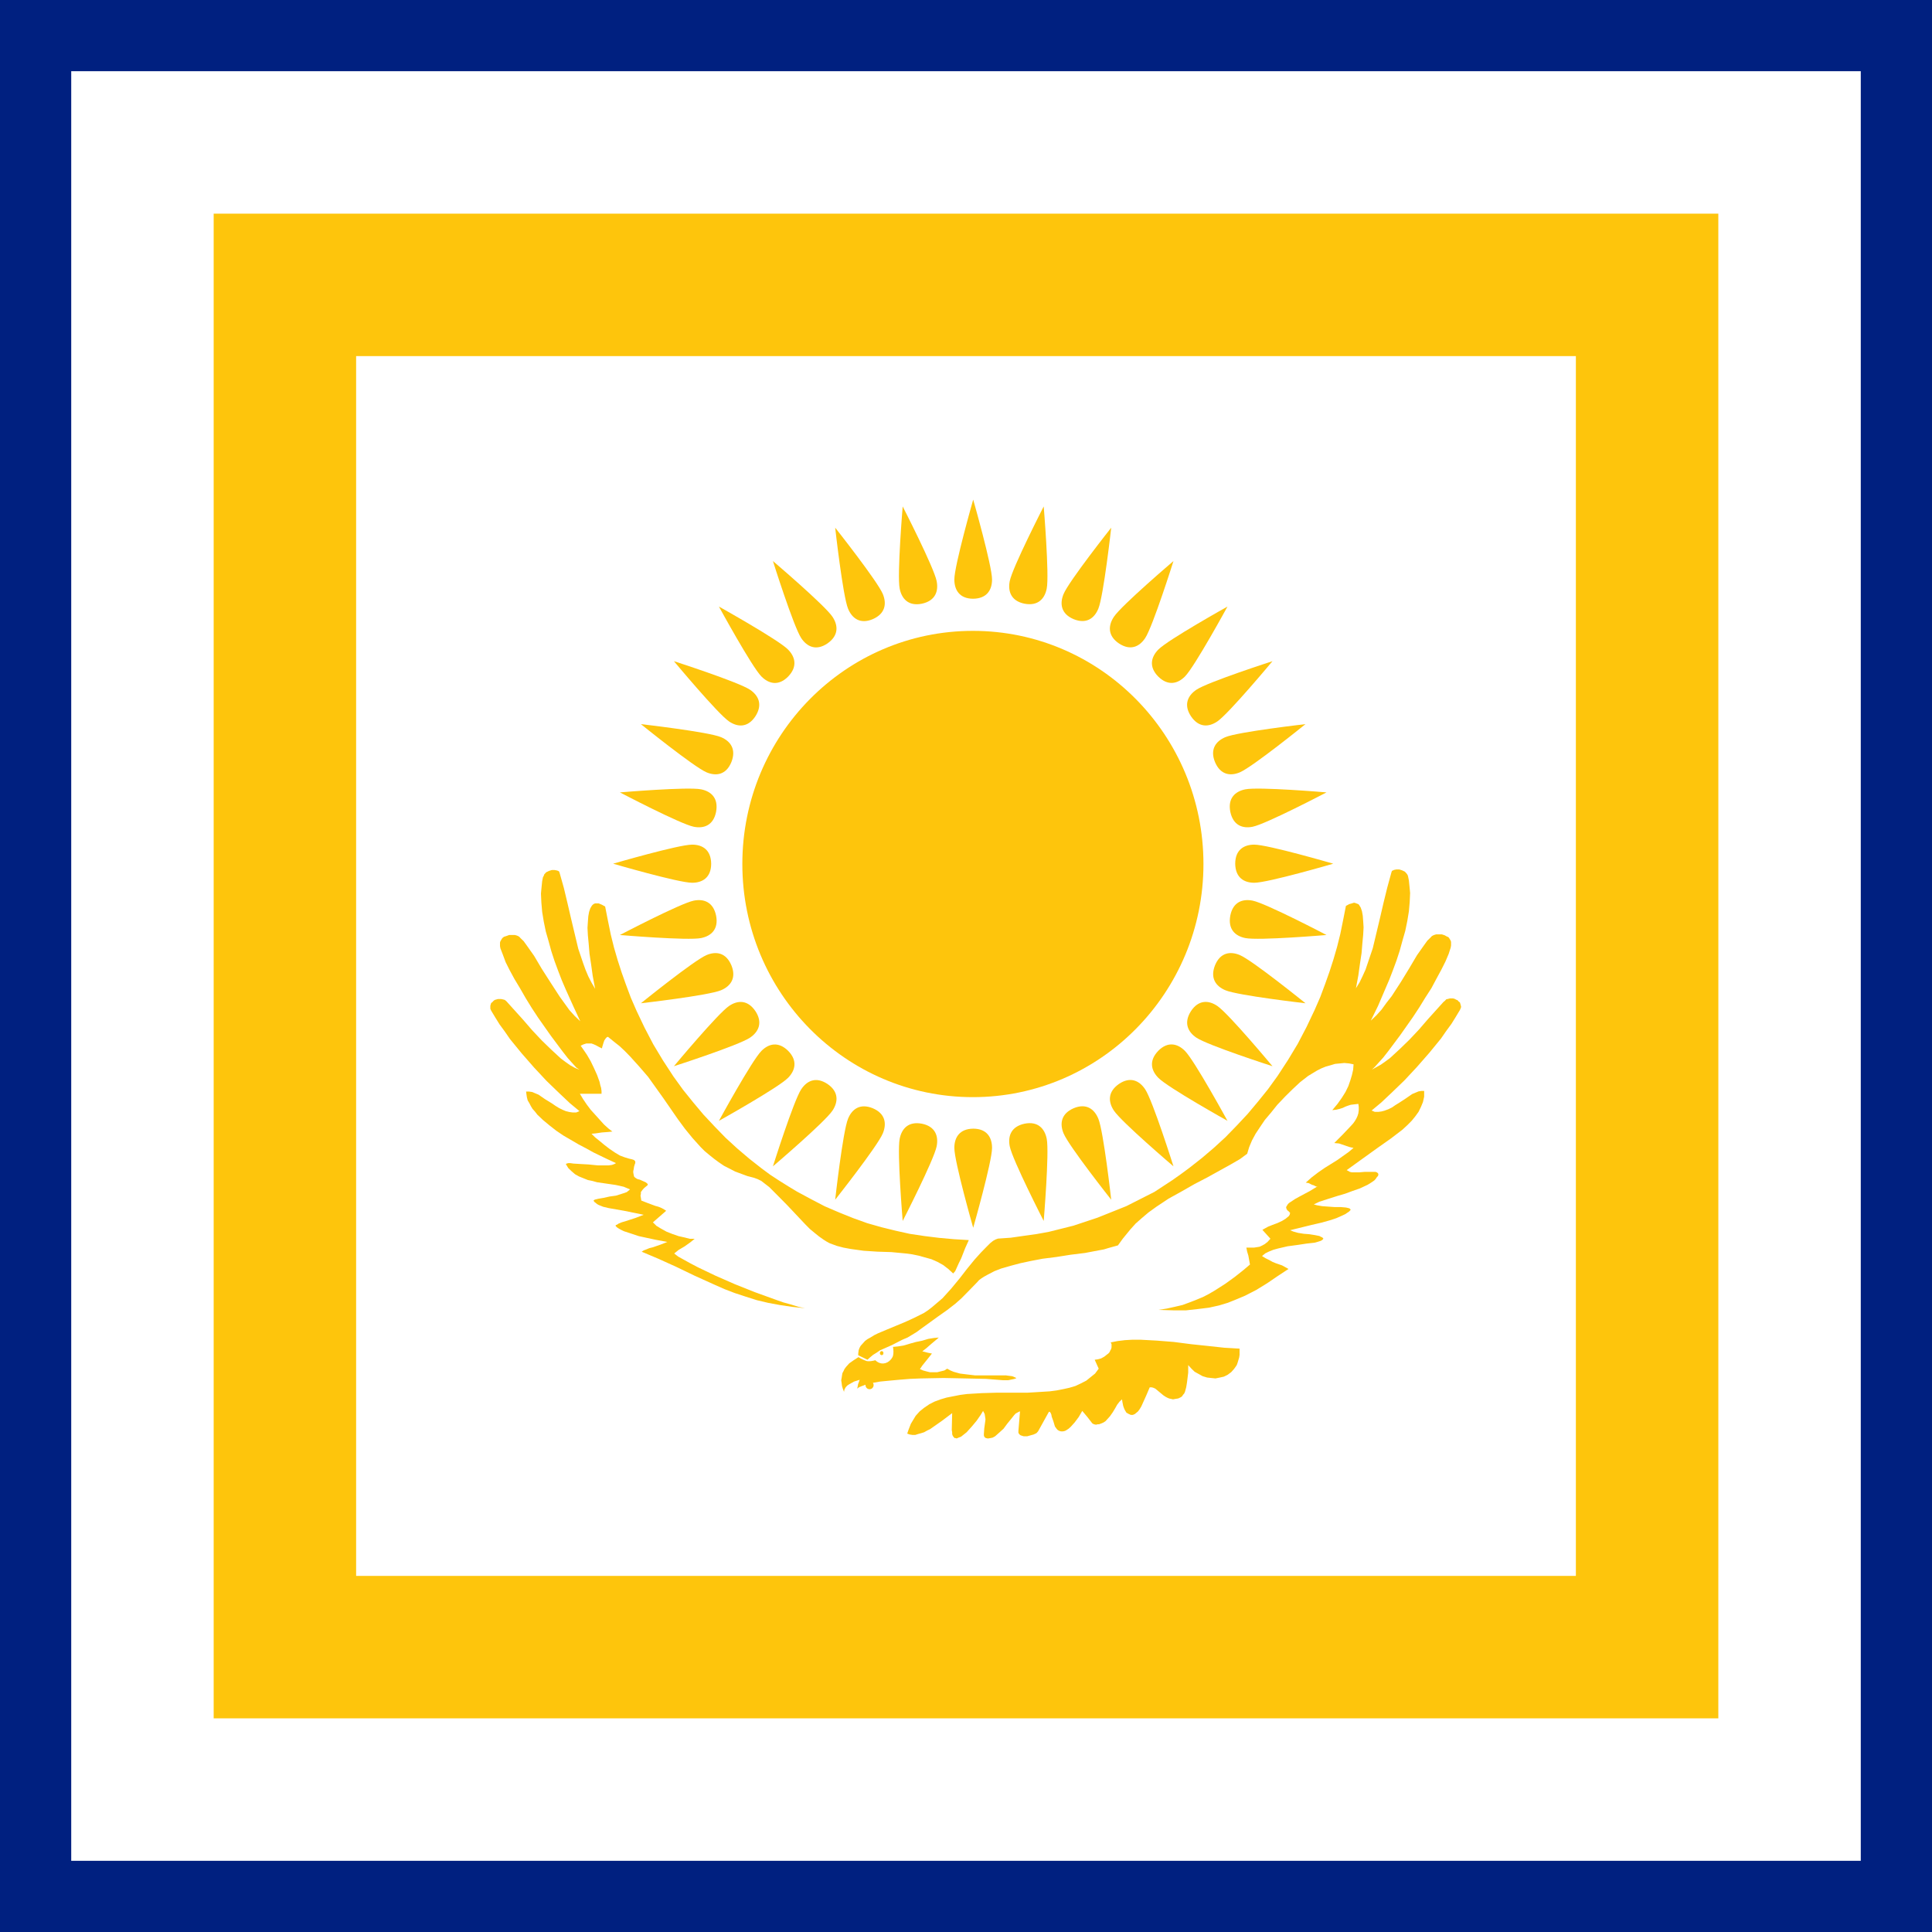 <?xml version="1.0" encoding="UTF-8" standalone="no"?>
<svg
   xmlns:dc="http://purl.org/dc/elements/1.1/"
   xmlns:cc="http://creativecommons.org/ns#"
   xmlns:rdf="http://www.w3.org/1999/02/22-rdf-syntax-ns#"
   xmlns:svg="http://www.w3.org/2000/svg"
   xmlns="http://www.w3.org/2000/svg"
   xmlns:xlink="http://www.w3.org/1999/xlink"
   xmlns:sodipodi="http://sodipodi.sourceforge.net/DTD/sodipodi-0.dtd"
   xmlns:inkscape="http://www.inkscape.org/namespaces/inkscape"
   width="217pt"
   height="217pt"
   viewBox="0 0 217 217"
   version="1.1"
   id="svg2"
   inkscape:version="0.48.2 r9819"
   sodipodi:docname="AJAX1.svg">
  <rect x="0" y="0" width="217" height="217" fill="#808080" stroke="none"/>
  <defs
     id="defs89">
    <path
       d="m0-35.599s4.753-3.984,6.367-1.986c2.596,3.214-7.982,19.225-7.982,24.863,0,9.255,6.19,11.772,13.834,13.093,5.129,0.887,13.481-0.371,13.481-0.371-1.573-2.108-2.595-2.729-5.245-2.897,2.95-1.528,5.954-4.844,5.954-10.007,0-7.962-3.285-11.243-3.285-20.219,0-4.979,4.093-11.318,4.093-11.318-7.234,0.722-10.82,7.405-8.78,12.745-1.152,0.165-2.197-0.093-3.095-0.942-0.529,1.48,0.306,3.199,1.426,4.679-0.902,0.481-1.564,0.192-3-0.103,0.136,1.525,1.052,3.146,3.294,4.671-6.504-1.685-10.506,2.838-10.506,7.572,0,3.576,2.512,6.139,4.967,6.139,0.793,0,1.959-0.326,2.617-0.816,0.464,0.984,0.225,2.301-0.253,3.285,1.8-0.475,2.942-1.541,2.129-3.76,1.382-0.127,2.482-0.593,3.23-1.48-0.758-0.968-1.907-1.526-3.23-1.48,1.006-2.072-0.115-3.232-1.749-4.172,0,0,1.039,4.172-1.615,4.172-1.194,0-2.281-0.388-2.281-2.142,0-1.528,1.339-3.644,4.434-3.51,3.095,0.135,5.604,2.129,5.604,7.058,0,4.547-3.676,6.808-8.521,6.954-4.369,0.135-7.666-2.226-7.666-6.722,0-5.984,8.659-19.622,8.659-24.954,0-4.001-3.606-6.234-7.135-6.234-4.575,0-8.436,4.52-8.436,4.52l2.688,3.362z"
       id="uorn" />
    <path
       d="M-1,15c0-10,9-15.14,16.072-15.14,9.528,0,14.601,5.683,14.601,13.122,0,4.217-0.775,6.863-2.724,10.899,0,0-15.717,32.606-21.836,45.217-0.763,1.573-1.009,3.363-1.009,5.989,0,4.054,3.942,7.367,8.074,7.469,3.768,0.094,7.872-3.504,7.872-7.603,0-4.98-2.589-7.2-5.248-7.2-3.272,0-4.575,1.342-4.575,3.634,0,1.597,0.773,2.288,1.884,2.288,2.806,0,2.019-3.768,2.019-3.768,1.394,0.304,2.539,1.725,1.884,3.499,1.02,0.226,1.975,0.76,2.725,1.615-0.752,0.728-1.615,1.289-2.725,1.48,0.657,2.164-0.221,3.222-2.119,3.667,0.383-0.833,0.396-1.599,0.269-2.321-2.989,0.848-7.57-0.501-7.57-5.652,0-5.114,3.558-9.42,10.228-8.344-1.587-0.757-2.394-2.305-2.557-4.037,1.211,0.471,2.557,0.538,2.557,0.538-0.78-1.372-1.863-2.554-1.817-5.248,1.237,0.561,2.385,1.599,3.97,0.942-2.487-4.883,0.569-11.599,8.344-13.188-2.845,3.327-4.239,6.92-4.239,10.497,0,11.592,3.23,13.54,3.23,21.599,0,3.372-1.738,7.013-5.181,9.487v-0.135c2.276,0.608,3.734,1.726,4.572,3.245-5.2,1.471-12.759,1.444-16.818-0.149-4.666-0.539-7.922-4.11-8.882-5.922-0.96-1.811-2.824-8.364,0-14.264,3.09-6.457,17.661-37.277,22.204-46.966,0.964-2.055,1.548-4.234,1.548-6.594,0-5.935-5.45-8.007-8.545-8.007-3.701,0-7.469,2.812-7.469,6.325,0,2.226,1.211,3.566,2.961,3.566,4.183,0,3.929-3.55,3.095-5.787,2.603,1.168,4.117,3.252,3.701,5.45,1.474,0.201,2.877,0.899,4.172,2.355-1.019,1.283-2.261,2.253-4.172,2.288,0.834,3.41-1.454,4.852-3.701,5.652,0.711-2.503,1.177-5.383-3.095-5.383-3.115,0-5.568-0.538-6.998-2.557-0.084,2.691-0.336,13.323-0.336,13.323-0.179,3.995,5.361,3.881,8.882,2.691-1.329,4.602-4.054,7.09-10.362,6.46,1.531,0.639,3.163,2.076,3.163,4.845-0.001,3.746-3.047,7.896-5.048,9.123l-1-39z"
       id="orn" />
    <path
       d="M0-76.45c4-0.05,5.5-2.55,5.5-5.55,0-4-5.5-23.05-5.5-23.05s-5.5,19.05-5.5,23.05c0,3,1.5,5.55,5.5,5.55z"
       id="be" />
  </defs>
  <sodipodi:namedview
     pagecolor="#ffffff"
     bordercolor="#666666"
     borderopacity="1"
     objecttolerance="10"
     gridtolerance="10"
     guidetolerance="10"
     inkscape:pageopacity="0"
     inkscape:pageshadow="2"
     inkscape:window-width="1280"
     inkscape:window-height="1004"
     id="namedview87"
     showgrid="false"
     inkscape:zoom="1.230431"
     inkscape:cx="146.07318"
     inkscape:cy="-83.340969"
     inkscape:window-x="-8"
     inkscape:window-y="-8"
     inkscape:window-maximized="1"
     inkscape:current-layer="svg2" />
  <path
     style="fill:#ffffff;fill-opacity:1;stroke:none"
     d="M 0 0 L 0 271.25 L 271.25 271.25 L 271.25 0 L 0 0 z "
     transform="scale(0.8,0.8)"
     id="rect4081" />
  <g
     id="#000063ff"
     style="fill:#002080;fill-opacity:1">
    <path
       d=" M 0.00 0.00 L 217.00 0.00 L 217.00 217.00 L 0.00 217.00 L 0.00 0.00 M 8.00 8.00 C 8.00 75.00 8.00 142.00 8.00 209.00 C 75.00 209.00 142.00 209.00 209.00 209.00 C 209.00 142.00 209.00 75.00 209.00 8.00 C 142.00 8.00 75.00 8.00 8.00 8.00 Z"
       id="path5"
       fill="#000063"
       opacity="1.00"
       style="fill:#002080;fill-opacity:1" />
  </g>
  <g
     id="#ffc700ff"
     style="fill:#fec50c;fill-opacity:1">
    <path
       d=" M 24.00 24.00 C 80.33 24.00 136.67 24.00 193.00 24.00 C 193.01 80.33 193.00 136.67 193.00 193.00 C 136.67 193.00 80.33 193.00 24.00 193.00 C 24.01 136.67 23.99 80.33 24.00 24.00 M 40.00 40.00 C 40.00 85.67 40.00 131.33 40.00 177.00 C 85.67 177.00 131.33 177.00 177.00 177.00 C 177.00 131.33 177.00 85.67 177.00 40.00 C 131.33 40.00 85.67 40.00 40.00 40.00 Z"
       id="path13"
       fill="#ffc700"
       opacity="1.00"
       style="fill:#fec50c;fill-opacity:1" />
    <path
       d=" M 146.25 81.27 C 146.81 81.77 146.81 81.77 146.25 81.27 Z"
       id="path39"
       fill="#ffc700"
       opacity="1.00"
       style="fill:#fec50c;fill-opacity:1" />
    <g
       id="g3874"
       transform="matrix(0.802,0,0,0.811,297.35,23.842)"
       style="fill:#fec50c;fill-opacity:1">
      <use
         id="use3659"
         x="0"
         y="0"
         width="1000"
         height="500"
         transform="matrix(0.471,0.094,-0.094,0.471,-234.466,90.219)"
         xlink:href="#be"
         style="fill:#fec50c;fill-opacity:1" />
      <use
         id="use3661"
         x="0"
         y="0"
         width="1000"
         height="500"
         transform="matrix(0.443,0.184,-0.184,0.443,-234.466,90.219)"
         xlink:href="#be"
         style="fill:#fec50c;fill-opacity:1" />
      <use
         id="use3663"
         x="0"
         y="0"
         width="1000"
         height="500"
         transform="matrix(0.399,0.267,-0.267,0.399,-234.466,90.219)"
         xlink:href="#be"
         style="fill:#fec50c;fill-opacity:1" />
      <use
         id="use3665"
         x="0"
         y="0"
         width="1000"
         height="500"
         transform="matrix(0.339,0.339,-0.339,0.339,-234.466,90.219)"
         xlink:href="#be"
         style="fill:#fec50c;fill-opacity:1" />
      <use
         id="use3667"
         x="0"
         y="0"
         width="1000"
         height="500"
         transform="matrix(0.267,0.399,-0.399,0.267,-234.466,90.219)"
         xlink:href="#be"
         style="fill:#fec50c;fill-opacity:1" />
      <use
         id="use3669"
         x="0"
         y="0"
         width="1000"
         height="500"
         transform="matrix(0.184,0.443,-0.443,0.184,-234.466,90.219)"
         xlink:href="#be"
         style="fill:#fec50c;fill-opacity:1" />
      <use
         id="use3671"
         x="0"
         y="0"
         width="1000"
         height="500"
         transform="matrix(0.094,0.471,-0.471,0.094,-234.466,90.219)"
         xlink:href="#be"
         style="fill:#fec50c;fill-opacity:1" />
      <use
         id="use3673"
         x="0"
         y="0"
         width="1000"
         height="500"
         transform="matrix(0,0.48,-0.48,0,-234.466,90.219)"
         xlink:href="#be"
         style="fill:#fec50c;fill-opacity:1" />
      <use
         id="use3675"
         x="0"
         y="0"
         width="1000"
         height="500"
         transform="matrix(-0.094,0.471,-0.471,-0.094,-234.466,90.219)"
         xlink:href="#be"
         style="fill:#fec50c;fill-opacity:1" />
      <use
         id="use3677"
         x="0"
         y="0"
         width="1000"
         height="500"
         transform="matrix(-0.184,0.443,-0.443,-0.184,-234.466,90.219)"
         xlink:href="#be"
         style="fill:#fec50c;fill-opacity:1" />
      <use
         id="use3679"
         x="0"
         y="0"
         width="1000"
         height="500"
         transform="matrix(-0.267,0.399,-0.399,-0.267,-234.466,90.219)"
         xlink:href="#be"
         style="fill:#fec50c;fill-opacity:1" />
      <use
         id="use3681"
         x="0"
         y="0"
         width="1000"
         height="500"
         transform="matrix(-0.339,0.339,-0.339,-0.339,-234.466,90.219)"
         xlink:href="#be"
         style="fill:#fec50c;fill-opacity:1" />
      <use
         id="use3683"
         x="0"
         y="0"
         width="1000"
         height="500"
         transform="matrix(-0.399,0.267,-0.267,-0.399,-234.466,90.219)"
         xlink:href="#be"
         style="fill:#fec50c;fill-opacity:1" />
      <use
         id="use3685"
         x="0"
         y="0"
         width="1000"
         height="500"
         transform="matrix(-0.443,0.184,-0.184,-0.443,-234.466,90.219)"
         xlink:href="#be"
         style="fill:#fec50c;fill-opacity:1" />
      <use
         id="use3687"
         x="0"
         y="0"
         width="1000"
         height="500"
         transform="matrix(-0.399,-0.267,0.267,-0.399,-234.466,90.219)"
         xlink:href="#be"
         style="fill:#fec50c;fill-opacity:1" />
      <use
         id="use3689"
         x="0"
         y="0"
         width="1000"
         height="500"
         transform="matrix(-0.339,-0.339,0.339,-0.339,-234.466,90.219)"
         xlink:href="#be"
         style="fill:#fec50c;fill-opacity:1" />
      <use
         id="use3691"
         x="0"
         y="0"
         width="1000"
         height="500"
         transform="matrix(-0.267,-0.399,0.399,-0.267,-234.466,90.219)"
         xlink:href="#be"
         style="fill:#fec50c;fill-opacity:1" />
      <use
         id="use3693"
         x="0"
         y="0"
         width="1000"
         height="500"
         transform="matrix(-0.184,-0.443,0.443,-0.184,-234.466,90.219)"
         xlink:href="#be"
         style="fill:#fec50c;fill-opacity:1" />
      <use
         id="use3695"
         x="0"
         y="0"
         width="1000"
         height="500"
         transform="matrix(-0.094,-0.471,0.471,-0.094,-234.466,90.219)"
         xlink:href="#be"
         style="fill:#fec50c;fill-opacity:1" />
      <use
         id="use3697"
         x="0"
         y="0"
         width="1000"
         height="500"
         transform="matrix(0,-0.48,0.48,0,-234.466,90.219)"
         xlink:href="#be"
         style="fill:#fec50c;fill-opacity:1" />
      <use
         id="use3699"
         x="0"
         y="0"
         width="1000"
         height="500"
         transform="matrix(0.094,-0.471,0.471,0.094,-234.466,90.219)"
         xlink:href="#be"
         style="fill:#fec50c;fill-opacity:1" />
      <use
         id="use3701"
         x="0"
         y="0"
         width="1000"
         height="500"
         transform="matrix(0.184,-0.443,0.443,0.184,-234.466,90.219)"
         xlink:href="#be"
         style="fill:#fec50c;fill-opacity:1" />
      <use
         id="use3703"
         x="0"
         y="0"
         width="1000"
         height="500"
         transform="matrix(0.267,-0.399,0.399,0.267,-234.466,90.219)"
         xlink:href="#be"
         style="fill:#fec50c;fill-opacity:1" />
      <use
         id="use3705"
         x="0"
         y="0"
         width="1000"
         height="500"
         transform="matrix(0.339,-0.339,0.339,0.339,-234.466,90.219)"
         xlink:href="#be"
         style="fill:#fec50c;fill-opacity:1" />
      <circle
         id="circle3707"
         r="68.7"
         cx="0"
         cy="0"
         transform="matrix(0.47,0,0,0.47,-234.508,90.261)"
         sodipodi:cx="0"
         sodipodi:cy="0"
         sodipodi:rx="68.699997"
         sodipodi:ry="68.699997"
         style="fill:#fec50c;fill-opacity:1"
         d="M 68.7,0 C 68.7,37.942 37.942,68.7 0,68.7 -37.942,68.7 -68.7,37.942 -68.7,0 c 0,-37.942 30.758,-68.7 68.7,-68.7 37.942,0 68.7,30.758 68.7,68.7 z" />
      <use
         id="use3709"
         x="0"
         y="0"
         width="1000"
         height="500"
         transform="matrix(0.48,0,0,0.48,-234.466,90.219)"
         xlink:href="#be"
         style="fill:#fec50c;fill-opacity:1" />
      <use
         id="use3711"
         x="0"
         y="0"
         width="1000"
         height="500"
         transform="matrix(-0.471,0.094,-0.094,-0.471,-234.466,90.219)"
         xlink:href="#be"
         style="fill:#fec50c;fill-opacity:1" />
      <use
         id="use3713"
         x="0"
         y="0"
         width="1000"
         height="500"
         transform="matrix(-0.48,0,0,-0.48,-234.466,90.219)"
         xlink:href="#be"
         style="fill:#fec50c;fill-opacity:1" />
      <use
         id="use3715"
         x="0"
         y="0"
         width="1000"
         height="500"
         transform="matrix(-0.471,-0.094,0.094,-0.471,-234.466,90.219)"
         xlink:href="#be"
         style="fill:#fec50c;fill-opacity:1" />
      <use
         id="use3717"
         x="0"
         y="0"
         width="1000"
         height="500"
         transform="matrix(-0.443,-0.184,0.184,-0.443,-234.466,90.219)"
         xlink:href="#be"
         style="fill:#fec50c;fill-opacity:1" />
      <use
         id="use3719"
         x="0"
         y="0"
         width="1000"
         height="500"
         transform="matrix(0.399,-0.267,0.267,0.399,-234.466,90.219)"
         xlink:href="#be"
         style="fill:#fec50c;fill-opacity:1" />
      <use
         id="use3721"
         x="0"
         y="0"
         width="1000"
         height="500"
         transform="matrix(0.443,-0.184,0.184,0.443,-234.466,90.219)"
         xlink:href="#be"
         style="fill:#fec50c;fill-opacity:1" />
      <use
         id="use3723"
         x="0"
         y="0"
         width="1000"
         height="500"
         transform="matrix(0.471,-0.094,0.094,0.471,-234.466,90.219)"
         xlink:href="#be"
         style="fill:#fec50c;fill-opacity:1" />
      <path
         id="path3729"
         d="m -248.956,161.9 0.186,0.062 0.186,0.062 0.062,0.186 0.062,0.186 -0.062,0.186 -0.062,0.186 -0.186,0.124 -0.433,0 -0.124,-0.124 -0.124,-0.186 -0.062,-0.186 0.062,-0.186 0.124,-0.186 0.124,-0.062 0.248,-0.062"
         inkscape:connector-curvature="0"
         style="fill:#fec50c;fill-opacity:1;fill-rule:evenodd" />
      <path
         id="path3731"
         d="m -249.028,162.147 0.124,0.062 0.062,0.124 -0.062,0.124 -0.124,0.062 -0.124,-0.062 -0.062,-0.124 0.062,-0.124 0.124,-0.062"
         inkscape:connector-curvature="0"
         style="fill:#fec50c;fill-opacity:1;fill-rule:evenodd" />
      <path
         id="path3733"
         d="m -248.98,162.999 c -0.314,2.2e-4 -0.568,-0.254 -0.568,-0.568 0,-0.314 0.254,-0.568 0.568,-0.568 0.314,-2.2e-4 0.568,0.254 0.568,0.568 0,0.314 -0.254,0.568 -0.568,0.568 z"
         inkscape:connector-curvature="0"
         style="fill:#fec50c;fill-opacity:1" />
      <g
         id="g3920"
         transform="matrix(0.908,0,0,0.995,-21.166,-3.526)"
         style="fill:#fec50c;fill-opacity:1">
        <path
           style="fill:#fec50c;fill-opacity:1;fill-rule:evenodd"
           inkscape:connector-curvature="0"
           d="m -235.588,146.607 -0.557,1.114 -0.619,1.424 -0.371,0.681 -0.31,0.619 -0.248,0.495 -0.31,0.31 -0.743,-0.619 -0.805,-0.557 -0.867,-0.433 -0.929,-0.371 -0.991,-0.248 -0.991,-0.248 -0.991,-0.186 -1.052,-0.124 -2.167,-0.186 -2.167,-0.062 -2.105,-0.124 -1.981,-0.248 -1.114,-0.186 -1.052,-0.248 -0.557,-0.186 -0.557,-0.186 -0.495,-0.248 -0.433,-0.248 -0.681,-0.433 -0.681,-0.495 -0.743,-0.557 -0.681,-0.619 -1.424,-1.362 -1.424,-1.362 -1.424,-1.3 -1.3,-1.176 -0.619,-0.433 -0.619,-0.433 -0.557,-0.248 -0.557,-0.186 -1.052,-0.248 -0.929,-0.31 -0.929,-0.31 -0.929,-0.433 -0.805,-0.371 -0.805,-0.495 -0.743,-0.495 -0.681,-0.495 -0.743,-0.557 -0.619,-0.557 -0.619,-0.619 -0.619,-0.619 -1.176,-1.3 -1.114,-1.362 -2.229,-2.91 -2.353,-2.972 -1.362,-1.424 -1.424,-1.424 -0.805,-0.743 -0.805,-0.681 -0.867,-0.619 -0.929,-0.681 -0.186,0.062 -0.186,0.186 -0.186,0.248 -0.124,0.31 -0.186,0.557 -0.062,0.248 -0.433,-0.186 -0.371,-0.186 -0.433,-0.186 -0.371,-0.124 -0.805,0 -0.433,0.124 -0.433,0.186 0.433,0.557 0.557,0.743 0.557,0.867 0.495,0.929 0.495,0.991 0.371,0.929 0.124,0.495 0.124,0.371 0.062,0.433 0,0.371 -0.681,0 -2.662,0 0.495,0.743 0.557,0.743 0.619,0.743 0.681,0.681 0.681,0.681 0.681,0.681 0.681,0.557 0.619,0.433 -0.681,0.062 -0.929,0.062 -0.929,0.124 -0.681,0.062 0.557,0.495 0.681,0.495 0.743,0.557 0.805,0.557 0.805,0.495 0.805,0.433 0.743,0.248 0.681,0.186 0.31,0.062 0.248,0.062 0.186,0.062 0.124,0.124 0.062,0.062 0,0.248 -0.062,0.124 -0.124,0.371 -0.062,0.371 -0.062,0.248 0,0.186 0.062,0.31 0.062,0.248 0.124,0.124 0.186,0.124 0.248,0.124 0.31,0.062 0.31,0.124 0.31,0.124 0.31,0.124 0.248,0.186 0.062,0.062 0,0.124 -0.062,0.062 -0.248,0.186 -0.248,0.186 -0.248,0.248 -0.248,0.31 0,0.248 -0.062,0.248 0.062,0.31 0.062,0.371 1.052,0.371 1.114,0.371 0.495,0.124 0.495,0.186 0.371,0.186 0.31,0.186 -2.043,1.61 0.557,0.495 0.681,0.371 0.867,0.433 0.867,0.31 0.991,0.31 0.929,0.186 0.805,0.186 0.743,0 -0.681,0.495 -0.867,0.557 -0.929,0.495 -0.681,0.495 0.619,0.433 0.867,0.433 0.991,0.495 1.176,0.557 2.724,1.176 2.972,1.176 3.096,1.114 3.034,0.991 1.362,0.433 1.238,0.31 1.114,0.31 0.991,0.186 -1.981,-0.186 -1.857,-0.248 -1.857,-0.31 -1.733,-0.371 -1.733,-0.495 -1.672,-0.495 -1.61,-0.557 -1.548,-0.619 -3.034,-1.238 -2.848,-1.238 -1.362,-0.557 -1.362,-0.557 -1.3,-0.495 -1.3,-0.495 0.31,-0.186 0.371,-0.124 0.495,-0.186 0.557,-0.124 1.176,-0.371 1.052,-0.371 -1.857,-0.31 -2.538,-0.495 -1.238,-0.371 -1.052,-0.31 -0.433,-0.186 -0.371,-0.186 -0.31,-0.186 -0.186,-0.186 0,-0.062 0.062,-0.062 0.186,-0.062 0.186,-0.124 0.495,-0.186 0.681,-0.186 1.486,-0.433 1.238,-0.433 -3.034,-0.557 -2.353,-0.371 -0.867,-0.186 -0.681,-0.248 -0.248,-0.124 -0.248,-0.186 -0.186,-0.124 -0.124,-0.186 0.186,-0.124 0.557,-0.124 0.805,-0.124 0.929,-0.186 0.991,-0.124 0.867,-0.248 0.433,-0.124 0.371,-0.124 0.248,-0.186 0.248,-0.186 -0.495,-0.186 -0.495,-0.186 -0.619,-0.124 -0.619,-0.124 -1.424,-0.186 -1.424,-0.186 -0.743,-0.186 -0.681,-0.124 -0.681,-0.248 -0.681,-0.248 -0.619,-0.31 -0.557,-0.433 -0.495,-0.433 -0.371,-0.557 0.124,-0.062 0.248,-0.062 0.31,0 0.495,0.062 1.114,0.062 1.238,0.062 1.362,0.124 1.733,0 0.495,-0.062 0.371,-0.124 0.248,-0.124 -1.486,-0.619 -1.981,-0.867 -1.114,-0.557 -1.176,-0.557 -1.176,-0.619 -1.176,-0.619 -1.114,-0.681 -1.052,-0.743 -0.991,-0.743 -0.867,-0.743 -0.371,-0.433 -0.371,-0.371 -0.248,-0.371 -0.248,-0.433 -0.248,-0.371 -0.124,-0.433 -0.062,-0.371 -0.062,-0.433 0.433,0 0.495,0.062 0.495,0.186 0.495,0.186 0.991,0.619 1.114,0.619 0.495,0.31 0.557,0.31 0.557,0.248 0.495,0.186 0.557,0.124 0.495,0.062 0.557,0 0.495,-0.186 -1.486,-1.114 -1.672,-1.424 -1.919,-1.672 -1.919,-1.857 -1.919,-1.981 -1.795,-1.981 -0.805,-1.052 -0.805,-0.991 -0.681,-0.991 -0.619,-0.929 -0.124,-0.248 0,-0.433 0.062,-0.186 0.062,-0.186 0.186,-0.124 0.186,-0.186 0.186,-0.124 0.248,-0.062 0.248,-0.062 0.495,0 0.31,0.062 0.248,0.062 0.248,0.186 0.186,0.186 1.114,1.114 1.3,1.3 1.362,1.424 1.486,1.424 1.486,1.3 1.486,1.238 0.743,0.495 0.681,0.433 0.743,0.371 0.681,0.248 -0.495,-0.31 -0.557,-0.557 -0.743,-0.743 -0.805,-0.929 -1.795,-2.167 -1.981,-2.538 -0.991,-1.362 -0.929,-1.362 -0.867,-1.362 -0.867,-1.3 -0.743,-1.238 -0.619,-1.114 -0.433,-1.052 -0.371,-0.867 -0.062,-0.31 0,-0.495 0.062,-0.186 0.124,-0.186 0.124,-0.186 0.124,-0.124 0.186,-0.124 0.433,-0.124 0.371,-0.124 0.867,0 0.248,0.062 0.186,0.062 0.248,0.124 0.186,0.186 0.495,0.433 0.495,0.619 1.114,1.424 1.176,1.795 1.362,1.919 1.424,1.981 0.743,0.929 0.743,0.929 0.805,0.805 0.867,0.743 -1.052,-2.043 -1.176,-2.353 -0.619,-1.3 -0.557,-1.3 -0.557,-1.362 -0.495,-1.362 -0.433,-1.424 -0.433,-1.362 -0.31,-1.362 -0.248,-1.362 -0.124,-1.3 -0.062,-1.238 0.062,-0.619 0.062,-0.557 0.062,-0.557 0.124,-0.557 0.124,-0.186 0.062,-0.186 0.186,-0.186 0.124,-0.124 0.433,-0.186 0.433,-0.124 0.433,0 0.371,0.062 0.186,0.062 0.124,0.062 0.062,0.124 0.062,0.186 0.619,1.981 0.557,2.105 0.557,2.167 0.557,2.105 0.557,2.105 0.743,1.981 0.371,0.929 0.433,0.929 0.495,0.867 0.557,0.867 -0.371,-1.795 -0.248,-1.61 -0.248,-1.486 -0.124,-1.362 -0.124,-1.176 -0.062,-1.052 0.062,-0.867 0.062,-0.743 0.124,-0.619 0.186,-0.495 0.124,-0.186 0.124,-0.186 0.124,-0.124 0.186,-0.124 0.186,-0.062 0.557,0 0.495,0.186 0.495,0.248 0.433,1.981 0.433,1.919 0.495,1.795 0.557,1.733 0.619,1.733 0.681,1.733 0.743,1.795 0.867,1.795 0.619,1.176 0.619,1.176 0.681,1.176 0.681,1.176 0.743,1.114 0.743,1.114 0.805,1.114 0.805,1.114 1.486,1.857 1.548,1.733 1.61,1.733 1.672,1.61 1.733,1.61 1.795,1.486 1.857,1.424 1.919,1.362 1.3,0.867 1.362,0.805 1.424,0.805 1.362,0.743 2.167,1.052 2.105,0.991 2.229,0.867 2.229,0.805 2.105,0.681 2.167,0.557 2.229,0.495 2.167,0.433 2.291,0.31 2.229,0.248 2.291,0.186 2.291,0.124"
           id="path3725" />
        <path
           style="fill:#fec50c;fill-opacity:1;fill-rule:evenodd"
           inkscape:connector-curvature="0"
           d="m -229.948,165.428 1.052,0.124 0.495,0.186 0.124,0.062 0,0.062 -0.124,0 -0.124,0.062 -0.991,0.186 -0.805,0 -2.6,-0.186 -3.157,-0.062 -3.405,-0.062 -3.529,0.062 -1.672,0.062 -1.672,0.124 -1.486,0.124 -1.424,0.124 -1.176,0.186 -1.052,0.248 -0.371,0.124 -0.371,0.124 -0.31,0.124 -0.248,0.186 0.124,-0.619 0.248,-0.619 -0.433,0.124 -0.433,0.124 -0.371,0.186 -0.371,0.186 -0.31,0.186 -0.248,0.248 -0.186,0.31 -0.062,0.31 -0.186,-0.433 -0.124,-0.371 -0.062,-0.433 -0.062,-0.371 0.062,-0.31 0.062,-0.371 0.062,-0.31 0.186,-0.31 0.124,-0.248 0.248,-0.31 0.248,-0.248 0.248,-0.248 0.681,-0.433 0.743,-0.433 c 0.401,0.243 0.852,0.42 1.3,0.557 0.388,0.051 0.851,-0.011 1.3,-0.124 0.756,0.665 1.766,0.583 2.414,-0.124 0.118,-0.129 0.261,-0.327 0.31,-0.495 0.102,-0.357 0.083,-0.825 0,-1.238 l 0.743,-0.062 0.867,-0.124 0.929,-0.248 0.991,-0.248 0.991,-0.186 0.929,-0.248 0.867,-0.124 0.743,-0.062 -0.31,0.248 -0.743,0.557 -0.867,0.681 -0.619,0.433 0.805,0.186 0.681,0.124 -0.495,0.557 -0.495,0.557 -0.495,0.557 -0.371,0.495 0.495,0.186 0.495,0.124 0.557,0.124 h 1.114 l 0.557,-0.124 0.557,-0.124 0.433,-0.248 0.495,0.248 0.495,0.186 0.495,0.124 0.495,0.124 1.114,0.124 1.176,0.124 h 4.705"
           id="path3727" />
        <path
           style="fill:#fec50c;fill-opacity:1;fill-rule:evenodd"
           inkscape:connector-curvature="0"
           d="m -202.852,168.462 -0.433,0.186 -0.433,0.062 -0.371,0.062 -0.31,-0.062 -0.31,-0.062 -0.31,-0.124 -0.248,-0.124 -0.31,-0.186 -0.495,-0.371 -0.495,-0.371 -0.248,-0.186 -0.31,-0.124 -0.248,-0.062 -0.31,0 -0.557,1.176 -0.743,1.486 -0.248,0.371 -0.248,0.31 -0.248,0.186 -0.248,0.186 -0.31,0.124 -0.31,0 -0.31,-0.124 -0.371,-0.186 -0.124,-0.186 -0.124,-0.186 -0.124,-0.248 -0.124,-0.31 -0.124,-0.557 -0.062,-0.371 -0.371,0.31 -0.371,0.433 -0.31,0.495 -0.371,0.557 -0.433,0.557 -0.433,0.433 -0.248,0.248 -0.31,0.186 -0.31,0.124 -0.371,0.124 -0.186,0 -0.31,0.062 -0.31,-0.062 -0.248,-0.124 -0.743,-0.867 -0.805,-0.867 -0.557,0.867 -0.619,0.743 -0.31,0.31 -0.31,0.31 -0.31,0.248 -0.31,0.186 -0.248,0.124 -0.31,0.062 -0.31,0 -0.248,-0.062 -0.248,-0.124 -0.186,-0.186 -0.248,-0.31 -0.124,-0.371 -0.124,-0.371 -0.248,-0.619 -0.062,-0.31 -0.124,-0.248 -0.124,-0.124 -0.124,0 -1.672,2.724 -0.248,0.248 -0.433,0.186 -0.495,0.124 -0.495,0.124 -0.557,0 -0.433,-0.124 -0.124,-0.062 -0.186,-0.186 -0.062,-0.124 0,-0.248 0.248,-2.724 -0.186,0.062 -0.248,0.124 -0.248,0.124 -0.248,0.248 -0.495,0.557 -0.557,0.619 -0.557,0.681 -0.681,0.557 -0.31,0.248 -0.31,0.248 -0.371,0.186 -0.31,0.062 -0.433,0.062 -0.31,-0.062 -0.124,-0.062 -0.124,-0.124 -0.062,-0.186 0,-0.186 0.062,-0.805 0.124,-0.805 0.062,-0.433 -0.062,-0.371 -0.062,-0.371 -0.248,-0.433 -0.371,0.557 -0.619,0.805 -0.743,0.805 -0.805,0.805 -0.433,0.31 -0.433,0.31 -0.371,0.124 -0.31,0.124 -0.124,-0.062 -0.186,0 -0.124,-0.124 -0.062,-0.062 -0.124,-0.186 -0.062,-0.186 0,-0.248 -0.062,-0.31 0.062,-2.353 -1.548,1.052 -1.857,1.176 -0.433,0.186 -0.495,0.248 -0.433,0.124 -0.495,0.124 -0.433,0.124 -0.433,0 -0.433,-0.062 -0.371,-0.124 0.186,-0.495 0.186,-0.433 0.186,-0.433 0.248,-0.371 0.248,-0.371 0.248,-0.371 0.31,-0.31 0.31,-0.31 0.681,-0.495 0.805,-0.495 0.805,-0.371 0.929,-0.31 0.929,-0.248 1.052,-0.186 1.052,-0.186 1.052,-0.124 2.291,-0.124 2.353,-0.062 4.705,0 1.176,-0.062 1.114,-0.062 1.114,-0.062 1.052,-0.124 1.052,-0.186 0.929,-0.186 0.929,-0.248 0.867,-0.371 0.805,-0.371 0.681,-0.495 0.681,-0.495 0.557,-0.681 -0.619,-1.238 0.495,-0.062 0.495,-0.124 0.495,-0.248 0.433,-0.31 0.186,-0.124 0.186,-0.186 0.124,-0.248 0.124,-0.186 0.062,-0.248 0,-0.433 -0.124,-0.248 1.052,-0.186 1.114,-0.124 1.176,-0.062 1.238,0 2.538,0.124 2.6,0.186 2.662,0.31 2.6,0.248 2.538,0.248 2.353,0.124 0,0.867 -0.062,0.371 -0.124,0.371 -0.124,0.371 -0.124,0.31 -0.186,0.248 -0.248,0.31 -0.433,0.433 -0.557,0.371 -0.557,0.248 -0.619,0.124 -0.681,0.124 -0.681,-0.062 -0.619,-0.062 -0.681,-0.186 -0.619,-0.31 -0.619,-0.31 -0.495,-0.433 -0.495,-0.495 0,1.052 -0.186,1.362 -0.124,0.681 -0.186,0.619 -0.124,0.248 -0.186,0.186 -0.124,0.186 -0.186,0.124 m -49.776,-5.82 1.424,0.619 0.371,-0.31 0.495,-0.371 0.557,-0.31 0.495,-0.31 1.857,-0.743 1.61,-0.743 0.805,-0.31 0.681,-0.371 0.681,-0.371 0.557,-0.371 1.424,-0.929 1.424,-0.929 1.362,-0.867 1.238,-0.867 0.929,-0.743 0.743,-0.681 0.805,-0.743 0.867,-0.805 0.31,-0.31 0.371,-0.248 0.433,-0.248 0.495,-0.248 1.052,-0.495 1.052,-0.371 1.424,-0.371 1.548,-0.371 1.61,-0.31 1.795,-0.31 2.167,-0.248 2.167,-0.31 2.229,-0.248 2.167,-0.371 0.743,-0.124 0.681,-0.186 0.743,-0.186 0.743,-0.186 0.743,-0.929 1.176,-1.3 0.805,-0.805 0.929,-0.743 1.052,-0.805 1.238,-0.805 1.857,-1.114 1.981,-0.991 2.043,-1.052 1.981,-0.929 1.857,-0.929 1.733,-0.867 1.424,-0.743 1.114,-0.743 0.31,-0.929 0.433,-0.929 0.557,-0.929 0.681,-0.929 0.743,-0.991 0.929,-0.991 0.991,-1.114 1.238,-1.176 1.114,-0.991 1.176,-0.991 0.619,-0.433 0.619,-0.433 0.681,-0.371 0.681,-0.371 0.681,-0.31 0.681,-0.248 0.743,-0.186 0.681,-0.186 0.743,-0.062 0.681,-0.062 0.743,0.062 0.681,0.124 -0.062,0.743 -0.186,0.743 -0.248,0.743 -0.31,0.805 -0.433,0.805 -0.557,0.805 -0.681,0.867 -0.805,0.867 0.619,-0.062 0.557,-0.124 0.433,-0.124 0.433,-0.186 0.371,-0.124 0.433,-0.124 0.557,-0.062 0.619,-0.062 0.062,0.433 0,0.433 -0.062,0.433 -0.124,0.371 -0.186,0.371 -0.248,0.371 -0.248,0.31 -0.31,0.31 -1.3,1.238 -1.3,1.176 0.743,0.062 0.805,0.248 0.805,0.248 0.619,0.124 -0.743,0.557 -0.867,0.557 -0.867,0.557 -0.991,0.557 -0.991,0.557 -0.991,0.619 -0.991,0.681 -0.929,0.743 0.433,0.062 0.557,0.248 0.248,0.062 0.248,0.124 0.186,0.062 0.186,-0.062 -1.238,0.681 -1.548,0.743 -0.743,0.371 -0.619,0.371 -0.31,0.186 -0.186,0.186 -0.124,0.186 -0.124,0.186 0.062,0.248 0.124,0.186 0.248,0.186 0.186,0.186 -0.062,0.248 -0.124,0.186 -0.248,0.186 -0.248,0.186 -0.557,0.31 -0.743,0.31 -0.743,0.248 -0.681,0.248 -0.495,0.248 -0.371,0.186 1.238,1.238 -0.433,0.433 -0.433,0.31 -0.371,0.186 -0.433,0.186 -0.867,0.124 -1.176,0 0.124,0.557 0.186,0.557 0.124,0.619 0.124,0.619 -1.052,0.805 -1.3,0.929 -1.424,0.929 -1.61,0.929 -0.929,0.495 -0.929,0.433 -0.991,0.371 -1.052,0.371 -1.114,0.371 -1.176,0.248 -1.238,0.248 -1.3,0.186 2.291,0.062 1.981,0 1.857,-0.186 1.672,-0.186 1.548,-0.31 1.362,-0.371 1.362,-0.495 1.3,-0.495 1.733,-0.805 1.672,-0.929 1.61,-0.991 1.672,-0.991 -0.991,-0.495 -0.991,-0.31 -0.495,-0.186 -0.495,-0.248 -0.557,-0.248 -0.557,-0.31 0.495,-0.371 0.557,-0.248 0.681,-0.248 0.743,-0.186 1.486,-0.31 1.548,-0.186 1.362,-0.186 1.238,-0.124 0.495,-0.124 0.433,-0.124 0.248,-0.124 0.186,-0.186 -0.062,-0.062 -0.124,-0.124 -0.186,-0.062 -0.248,-0.124 -0.681,-0.124 -0.867,-0.124 -0.867,-0.062 -0.867,-0.124 -0.743,-0.186 -0.495,-0.186 1.672,-0.371 1.672,-0.371 1.486,-0.31 1.238,-0.31 1.052,-0.31 0.929,-0.371 0.433,-0.186 0.31,-0.186 0.31,-0.186 0.248,-0.248 -0.062,-0.062 -0.124,-0.124 -0.248,-0.062 -0.31,-0.062 -0.805,-0.062 -0.929,0 -0.991,-0.062 -0.929,-0.062 -0.805,-0.124 -0.495,-0.124 0.433,-0.186 0.433,-0.186 1.486,-0.433 1.3,-0.371 1.176,-0.31 1.114,-0.371 1.176,-0.371 1.176,-0.495 0.557,-0.31 0.495,-0.31 0.186,-0.186 0.186,-0.248 0.186,-0.186 0.062,-0.186 -0.062,-0.186 -0.186,-0.124 -0.186,-0.062 -1.733,0 -0.805,0.062 -1.114,0 -0.31,-0.062 -0.248,-0.124 -0.248,-0.124 2.476,-1.61 2.291,-1.486 2.043,-1.3 1.795,-1.238 0.743,-0.619 0.681,-0.619 0.557,-0.619 0.495,-0.619 0.371,-0.681 0.31,-0.681 0.186,-0.743 0,-0.805 -0.433,0 -0.433,0.062 -0.495,0.186 -0.495,0.186 -0.991,0.619 -1.052,0.619 -0.557,0.31 -0.495,0.31 -0.557,0.248 -0.557,0.186 -0.495,0.124 -0.495,0.062 -0.557,0 -0.495,-0.186 1.486,-1.114 1.672,-1.424 1.919,-1.672 1.919,-1.857 1.919,-1.981 1.795,-1.981 0.805,-1.052 0.805,-0.991 0.681,-0.991 0.619,-0.929 0.124,-0.248 0.062,-0.186 -0.062,-0.248 -0.062,-0.186 -0.062,-0.186 -0.186,-0.124 -0.186,-0.186 -0.186,-0.062 -0.248,-0.124 -0.248,-0.062 -0.495,0 -0.248,0.062 -0.31,0.062 -0.186,0.186 -0.248,0.186 -1.114,1.114 -1.3,1.3 -1.362,1.424 -1.486,1.424 -1.486,1.3 -1.486,1.238 -0.743,0.495 -0.681,0.433 -0.743,0.371 -0.619,0.31 0.433,-0.371 0.557,-0.557 0.743,-0.743 0.805,-0.929 1.795,-2.167 1.981,-2.538 0.991,-1.362 0.929,-1.362 0.929,-1.3 0.805,-1.362 0.743,-1.238 0.619,-1.114 0.495,-1.052 0.31,-0.867 0.062,-0.31 0,-0.495 -0.062,-0.186 -0.124,-0.186 -0.124,-0.186 -0.124,-0.124 -0.186,-0.062 -0.371,-0.186 -0.433,-0.124 -0.867,0 -0.248,0.062 -0.186,0.062 -0.248,0.124 -0.186,0.186 -0.495,0.433 -0.495,0.619 -1.114,1.424 -1.176,1.795 -1.3,1.919 -1.424,1.981 -0.805,0.929 -0.743,0.929 -0.805,0.805 -0.867,0.743 1.114,-2.043 1.114,-2.353 0.619,-1.3 0.557,-1.3 0.557,-1.362 0.495,-1.362 0.433,-1.424 0.433,-1.362 0.31,-1.362 0.248,-1.362 0.124,-1.3 0.062,-1.238 -0.062,-0.619 -0.062,-0.557 -0.062,-0.557 -0.124,-0.557 -0.062,-0.186 -0.124,-0.186 -0.186,-0.186 -0.124,-0.124 -0.433,-0.186 -0.433,-0.124 -0.433,0 -0.371,0.062 -0.124,0.062 -0.186,0.062 -0.062,0.124 -0.062,0.186 -0.619,2.043 -0.557,2.043 -0.557,2.167 -0.557,2.105 -0.557,2.105 -0.743,1.981 -0.371,0.991 -0.433,0.867 -0.495,0.929 -0.557,0.805 0.371,-1.795 0.248,-1.61 0.248,-1.486 0.124,-1.362 0.124,-1.176 0.062,-1.052 -0.062,-0.867 -0.062,-0.743 -0.124,-0.619 -0.186,-0.495 -0.124,-0.186 -0.124,-0.186 -0.124,-0.124 -0.186,-0.062 -0.186,-0.062 -0.186,-0.062 -0.186,0 -0.186,0.062 -0.495,0.124 -0.495,0.248 -0.433,1.981 -0.433,1.919 -0.495,1.795 -0.557,1.733 -0.619,1.733 -0.681,1.733 -0.743,1.795 -0.867,1.795 -0.619,1.176 -0.619,1.176 -0.681,1.176 -0.681,1.176 -0.743,1.114 -0.743,1.114 -0.805,1.114 -0.805,1.114 -1.486,1.857 -1.548,1.733 -1.61,1.733 -1.672,1.61 -1.733,1.61 -1.795,1.486 -1.857,1.424 -1.919,1.362 -1.3,0.867 -1.362,0.867 -1.362,0.805 -1.362,0.805 -2.167,0.991 -2.167,0.991 -2.229,0.805 -2.229,0.805 -1.857,0.557 -1.857,0.557 -1.919,0.433 -1.919,0.433 -1.919,0.31 -1.981,0.248 -1.919,0.248 -1.981,0.124 -0.186,0.062 -0.186,0.062 -0.371,0.186 -0.433,0.31 -0.619,0.557 -0.805,0.743 -0.991,0.991 -1.176,1.3 -1.114,1.3 -1.3,1.424 -0.681,0.681 -0.681,0.681 -0.805,0.619 -0.805,0.619 -0.619,0.433 -0.619,0.371 -0.681,0.31 -0.681,0.31 -1.486,0.619 -1.486,0.557 -1.486,0.557 -1.3,0.495 -0.557,0.248 -0.557,0.31 -0.495,0.248 -0.371,0.248 -0.371,0.371 -0.31,0.31 -0.186,0.31 -0.124,0.31 -0.062,0.433 0,0.248"
           id="path3735" />
        <path
           style="fill:#fec50c;fill-opacity:1;stroke:#fec50c;stroke-width:0.092;stroke-miterlimit:4;stroke-dasharray:none;stroke-opacity:1"
           inkscape:connector-curvature="0"
           d="m -249.028,162.572 c -0.128,9e-5 -0.232,-0.104 -0.232,-0.232 0,-0.128 0.104,-0.232 0.232,-0.232 0.128,-9e-5 0.232,0.104 0.232,0.232 0,0.128 -0.104,0.232 -0.232,0.232 z"
           stroke-miterlimit="4"
           id="path3737" />
      </g>
    </g>
  </g>
</svg>
